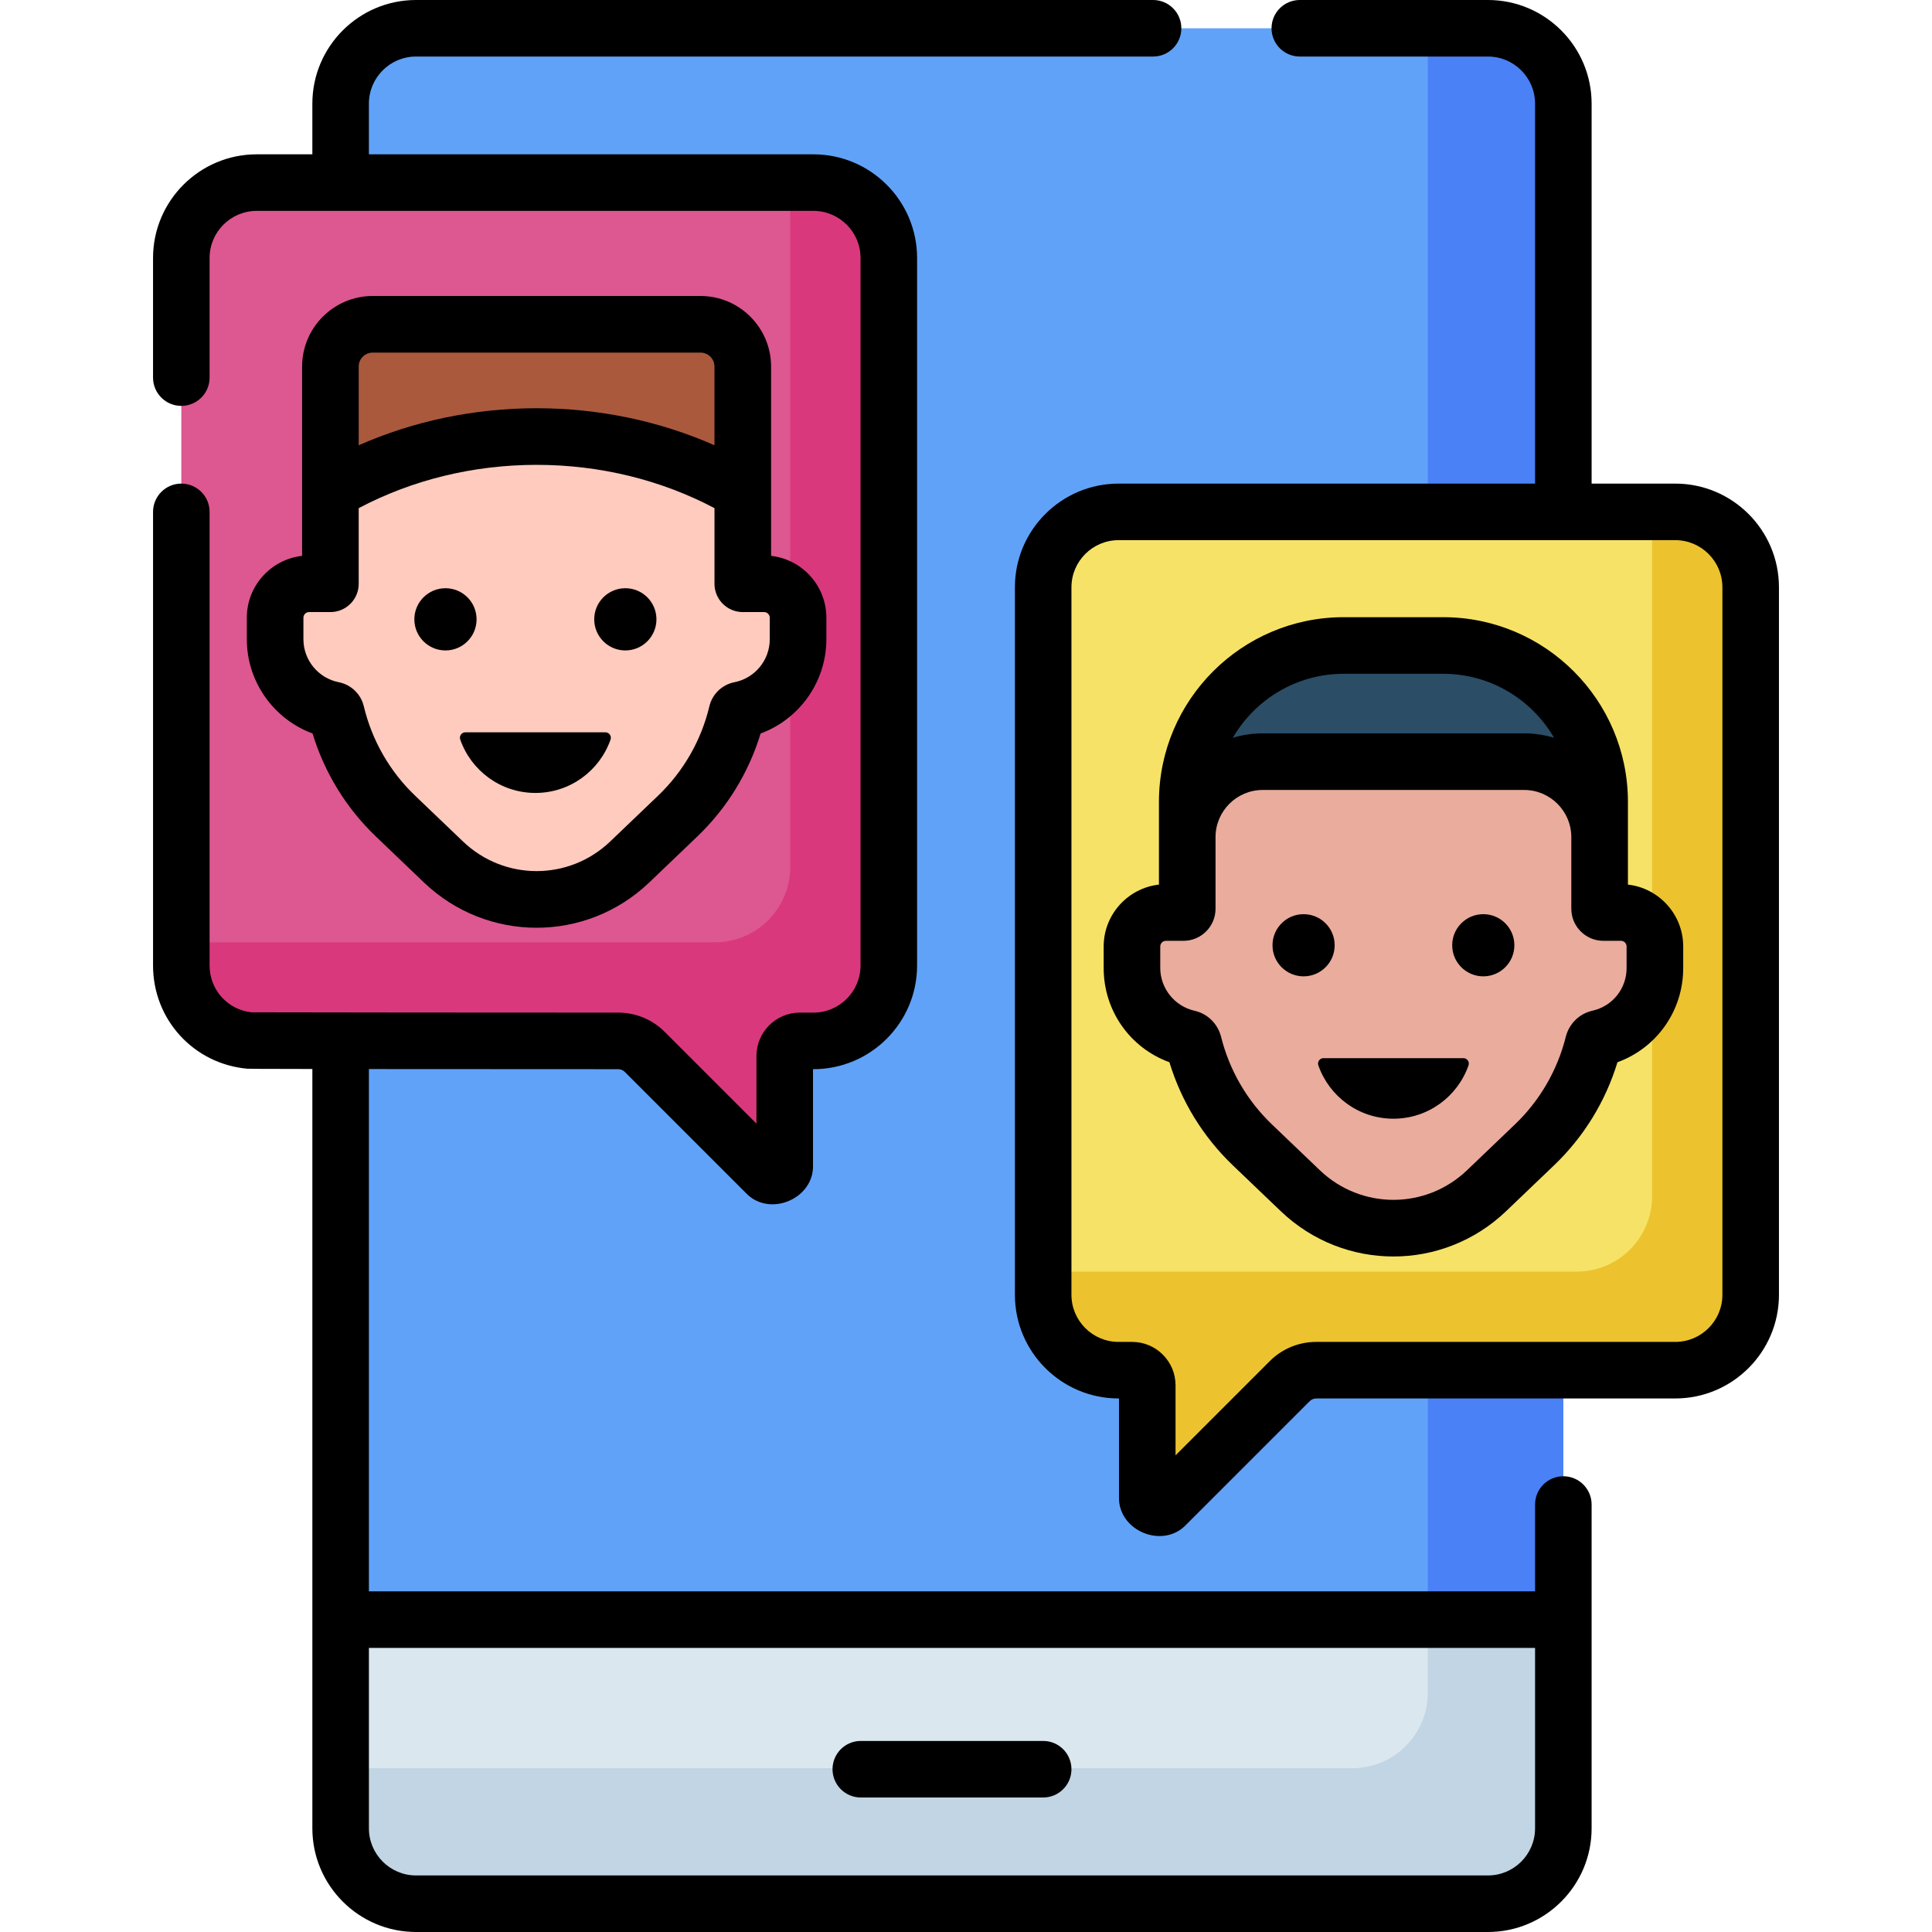 <svg id="Capa_1" enable-background="new 0 0 512 512" height="512" viewBox="0 0 512 512" width="512" xmlns="http://www.w3.org/2000/svg"><g><g><path d="m409.305 444.953 4.995-15.736v-401.742c0-11.036-8.946-19.982-19.982-19.982h-284.065c-11.036 0-19.982 8.946-19.982 19.982v401.743l4.995 15.736h314.039z" fill="#61a2f9"/></g><g><path d="m394.319 7.493h-15.938v437.46h30.925l4.995-15.736v-401.742c0-11.036-8.946-19.982-19.982-19.982z" fill="#4a81f6"/></g><g><path d="m90.271 429.217v55.308c0 11.036 8.946 19.982 19.982 19.982h284.066c11.036 0 19.982-8.946 19.982-19.982v-55.308z" fill="#dae7ef"/></g><g><path d="m378.381 429.217v19.387c0 11.036-8.946 19.982-19.982 19.982h-268.128v15.938c0 11.036 8.946 19.982 19.982 19.982h284.066c11.036 0 19.982-8.946 19.982-19.982v-55.308h-35.92z" fill="#c1d5e4"/></g><g><path d="m215.547 275.851h-147.496c-11.046 0-20-8.954-20-20v-187.46c0-11.046 8.954-20 20-20h147.496c11.046 0 20 8.954 20 20v187.459c0 11.047-8.954 20.001-20 20.001z" fill="#dd5790"/></g><g><path d="m443.948 363.114h-147.496c-11.046 0-20-8.954-20-20v-187.46c0-11.046 8.954-20 20-20h147.496c11.046 0 20 8.954 20 20v187.459c0 11.046-8.954 20.001-20 20.001z" fill="#f6e266"/></g><g><path d="m215.565 48.391h-6.14v181.356c0 11.036-8.946 19.982-19.982 19.982h-141.392v6.14c0 11.036 8.946 19.982 19.982 19.982h95.786c2.65 0 5.191 1.053 7.065 2.926l32.042 32.043c1.859 1.859 5.037.542 5.037-2.086v-28.886c0-2.207 1.789-3.996 3.996-3.996h3.606c11.036 0 19.982-8.946 19.982-19.982v-187.497c0-11.036-8.946-19.982-19.982-19.982z" fill="#da387d"/></g><g><path d="m443.966 135.654h-6.14v181.356c0 11.036-8.946 19.982-19.982 19.982h-141.392v6.14c0 11.036 8.946 19.982 19.982 19.982h3.606c2.207 0 3.996 1.789 3.996 3.996v29.542c0 2.628 3.178 3.945 5.037 2.086l32.699-32.699c1.874-1.874 4.415-2.926 7.065-2.926h95.13c11.036 0 19.982-8.946 19.982-19.982v-187.495c-.001-11.036-8.947-19.982-19.983-19.982z" fill="#ecc32e"/></g><g><path d="m202.494 154.706h-5.65v-24.606l-2-9.104c0-6.186-3.015-11.201-9.201-11.201h-86.882c-6.186 0-9.201 5.015-9.201 11.201l-2 9.104v24.606h-5.65c-4.971 0-9 4.029-9 9v5.706c0 9.515 6.956 17.384 16.055 18.856 2.408 10.601 7.864 20.369 15.85 28.008l12.704 12.151c13.806 13.206 35.56 13.206 49.366 0l12.704-12.151c7.986-7.639 13.442-17.407 15.85-28.008 9.099-1.472 16.055-9.341 16.055-18.856v-5.706c0-4.971-4.03-9-9-9z" fill="#ffcbbe"/></g><g><g><path d="m142.201 115.689c20.211 0 38.995 5.369 54.642 14.564v-33.109c0-6.186-5.015-11.201-11.201-11.201h-86.881c-6.186 0-11.201 5.015-11.201 11.201v33.108c15.646-9.195 34.431-14.563 54.641-14.563z" fill="#aa593d"/></g></g><g><path d="m369.275 210.809c20.211 0 36.995 5.369 52.642 14.564l2-3.524v-9.34c0-22.89-18.556-41.445-41.445-41.445h-26.393c-22.89 0-41.445 18.556-41.445 41.445v9.34l2 3.524c15.646-9.195 32.43-14.564 52.641-14.564z" fill="#2b4d66"/></g><path d="m429.567 241.826h-4.65c-.552 0-1-.448-1-1v-18.978c0-11.046-8.954-20-20-20h-69.284c-11.046 0-20 8.954-20 20v18.978c0 .552-.448 1-1 1h-4.65c-4.971 0-9 4.029-9 9v5.706c0 9.113 6.38 16.716 14.913 18.636.719.162 1.259.746 1.439 1.461 2.543 10.122 7.88 19.427 15.554 26.767l12.704 12.151c13.806 13.206 35.56 13.206 49.366 0l12.704-12.152c7.674-7.34 13.011-16.646 15.554-26.767.18-.715.719-1.299 1.439-1.461 8.533-1.919 14.913-9.523 14.913-18.636v-5.706c-.002-4.969-4.031-8.999-9.002-8.999z" fill="#eaac9d"/><g><path d="m443.967 128.161h-22.172v-100.686c-.001-15.15-12.326-27.475-27.476-27.475h-49.856c-4.139 0-7.493 3.355-7.493 7.493s3.354 7.493 7.493 7.493h49.856c6.886 0 12.489 5.602 12.489 12.489v100.686h-110.374c-15.149 0-27.475 12.325-27.475 27.475v187.496c0 15.15 12.326 27.475 27.475 27.475h.11v26.046c-.3 9.02 11.628 13.996 17.828 7.384l32.699-32.699c.471-.471 1.099-.731 1.764-.731h95.131c15.149 0 27.475-12.325 27.475-27.475v-187.496c.001-15.15-12.325-27.475-27.474-27.475zm12.488 214.971c0 6.886-5.602 12.489-12.489 12.489h-95.132c-4.67.001-9.059 1.82-12.361 5.121l-24.943 24.944v-18.576c0-6.334-5.154-11.488-11.49-11.49h-3.607c-6.886 0-12.489-5.602-12.489-12.489v-187.495c0-6.886 5.602-12.489 12.489-12.489h147.533c6.886 0 12.489 5.602 12.489 12.489z"/><g><path d="m414.301 391.224c-4.139 0-7.493 3.355-7.493 7.493v23.007h-309.043v-138.413c14.473.012 35.486.023 66.053.033.658 0 1.302.266 1.766.732l32.042 32.041c6.199 6.616 18.131 1.635 17.829-7.383v-25.39h.109c15.149 0 27.475-12.325 27.475-27.475v-187.496c0-15.15-12.326-27.475-27.475-27.475h-117.8v-13.423c0-6.886 5.602-12.489 12.489-12.489h195.324c4.139 0 7.493-3.355 7.493-7.493s-3.354-7.493-7.493-7.493h-195.323c-15.15 0-27.475 12.325-27.475 27.475v13.423h-14.746c-15.149 0-27.475 12.325-27.475 27.475v31.7c0 4.138 3.354 7.493 7.493 7.493s7.493-3.355 7.493-7.493v-31.7c0-6.886 5.602-12.489 12.489-12.489h147.532c6.886 0 12.489 5.602 12.489 12.489v187.496c0 6.886-5.602 12.489-12.489 12.489h-3.606c-6.335 0-11.49 5.154-11.49 11.49v17.919l-24.287-24.287c-3.302-3.303-7.693-5.122-12.362-5.122-25.756-.008-92.306-.04-97.169-.085-6.349-.691-11.106-5.982-11.106-12.403v-120.216c0-4.138-3.354-7.493-7.493-7.493s-7.493 3.355-7.493 7.493v120.215c0 14.309 10.741 26.068 24.985 27.353v-.003c.534.03 2.735.054 17.235.075v201.231c0 15.15 12.326 27.475 27.475 27.475h284.066c15.149 0 27.475-12.325 27.475-27.475v-85.808c-.001-4.139-3.355-7.493-7.494-7.493zm-7.493 93.301c0 6.886-5.602 12.489-12.489 12.489h-284.065c-6.886 0-12.489-5.602-12.489-12.489v-47.814h309.043z"/><path d="m228.12 476.354h48.332c4.139 0 7.493-3.355 7.493-7.493s-3.354-7.493-7.493-7.493h-48.332c-4.139 0-7.493 3.355-7.493 7.493s3.354 7.493 7.493 7.493z"/><path d="m160.45 194.074h-37.127c-.987 0-1.681.98-1.355 1.912 2.88 8.236 10.7 14.15 19.919 14.15s17.039-5.914 19.919-14.15c.325-.932-.369-1.912-1.356-1.912z"/><path d="m165.72 155.883c-4.554 0-8.245 3.692-8.245 8.245s3.692 8.245 8.245 8.245 8.245-3.691 8.245-8.245-3.691-8.245-8.245-8.245z"/><path d="m126.298 164.128c0-4.554-3.692-8.245-8.245-8.245-4.554 0-8.245 3.692-8.245 8.245s3.692 8.245 8.245 8.245c4.553.001 8.245-3.691 8.245-8.245z"/><path d="m185.642 78.443h-86.881c-10.312 0-18.701 8.389-18.701 18.701v50.165c-8.23.922-14.65 7.924-14.65 16.397v5.706c0 11.256 7.117 21.17 17.421 24.965 3.165 10.402 8.924 19.785 16.8 27.319l12.704 12.151c8.375 8.011 19.12 12.016 29.868 12.015 10.745 0 21.494-4.006 29.867-12.015l12.704-12.151c7.876-7.535 13.635-16.917 16.799-27.318 10.305-3.795 17.422-13.709 17.422-24.966v-5.706c0-8.473-6.42-15.475-14.65-16.397v-50.165c-.001-10.312-8.391-18.701-18.703-18.701zm-90.582 18.701c0-2.041 1.66-3.701 3.701-3.701h86.881c2.041 0 3.702 1.66 3.702 3.701v20.856c-14.589-6.442-30.687-9.811-47.143-9.811-16.455 0-32.552 3.369-47.142 9.811v-20.856zm108.934 72.268c0 5.53-3.94 10.317-9.369 11.384-3.255.639-5.855 3.132-6.626 6.352-2.172 9.081-6.873 17.279-13.594 23.708l-12.705 12.151c-10.935 10.459-28.064 10.458-38.997 0l-12.704-12.151c-6.722-6.429-11.423-14.627-13.596-23.71-.771-3.218-3.371-5.711-6.625-6.35-5.429-1.066-9.369-5.854-9.369-11.384v-5.706c0-.827.673-1.5 1.5-1.5h5.65c4.143 0 7.5-3.358 7.5-7.5v-20.042c14.206-7.51 30.443-11.474 47.142-11.474 16.7 0 32.938 3.965 47.143 11.475v20.042c0 4.142 3.357 7.5 7.5 7.5h5.65c.827 0 1.5.673 1.5 1.5z"/><g><path d="m350.728 280.421c-.986 0-1.68.979-1.354 1.91 2.878 8.229 10.69 14.137 19.901 14.137s17.023-5.909 19.901-14.137c.326-.931-.368-1.91-1.354-1.91z"/></g><g><circle cx="393.086" cy="250.504" r="8.238"/></g><g><circle cx="345.464" cy="250.504" r="8.238"/></g><path d="m431.417 234.429v-21.921c0-26.989-21.957-48.945-48.945-48.945h-26.394c-26.988 0-48.945 21.957-48.945 48.945v21.921c-8.23.922-14.65 7.924-14.65 16.397v5.706c0 11.354 7.013 21.182 17.425 24.973 3.167 10.398 8.934 19.789 16.797 27.311l12.703 12.151c8.375 8.011 19.12 12.016 29.868 12.015 10.745 0 21.494-4.006 29.867-12.015l12.703-12.152c7.864-7.522 13.63-16.912 16.797-27.311 10.414-3.792 17.425-13.619 17.425-24.973v-5.706c-.001-8.471-6.421-15.473-14.651-16.396zm-75.339-55.866h26.394c12.529 0 23.487 6.828 29.368 16.954-2.51-.757-5.169-1.168-7.922-1.168h-69.284c-2.754 0-5.412.412-7.922 1.168 5.88-10.126 16.837-16.954 29.366-16.954zm74.989 77.969c0 5.464-3.726 10.118-9.062 11.318-3.477.783-6.183 3.446-7.064 6.951-2.228 8.867-6.883 16.881-13.464 23.175l-12.704 12.152c-10.934 10.46-28.063 10.458-38.997 0l-12.704-12.151c-6.581-6.295-11.236-14.309-13.462-23.166-.877-3.508-3.585-6.175-7.068-6.959-5.25-1.181-9.06-5.941-9.06-11.318v-5.706c0-.827.673-1.5 1.5-1.5h4.65c4.687 0 8.5-3.813 8.5-8.5v-18.978c0-6.893 5.607-12.5 12.5-12.5h69.284c6.893 0 12.5 5.607 12.5 12.5v18.978c0 4.687 3.813 8.5 8.5 8.5h4.65c.827 0 1.5.673 1.5 1.5v5.704z"/></g></g></g></svg>